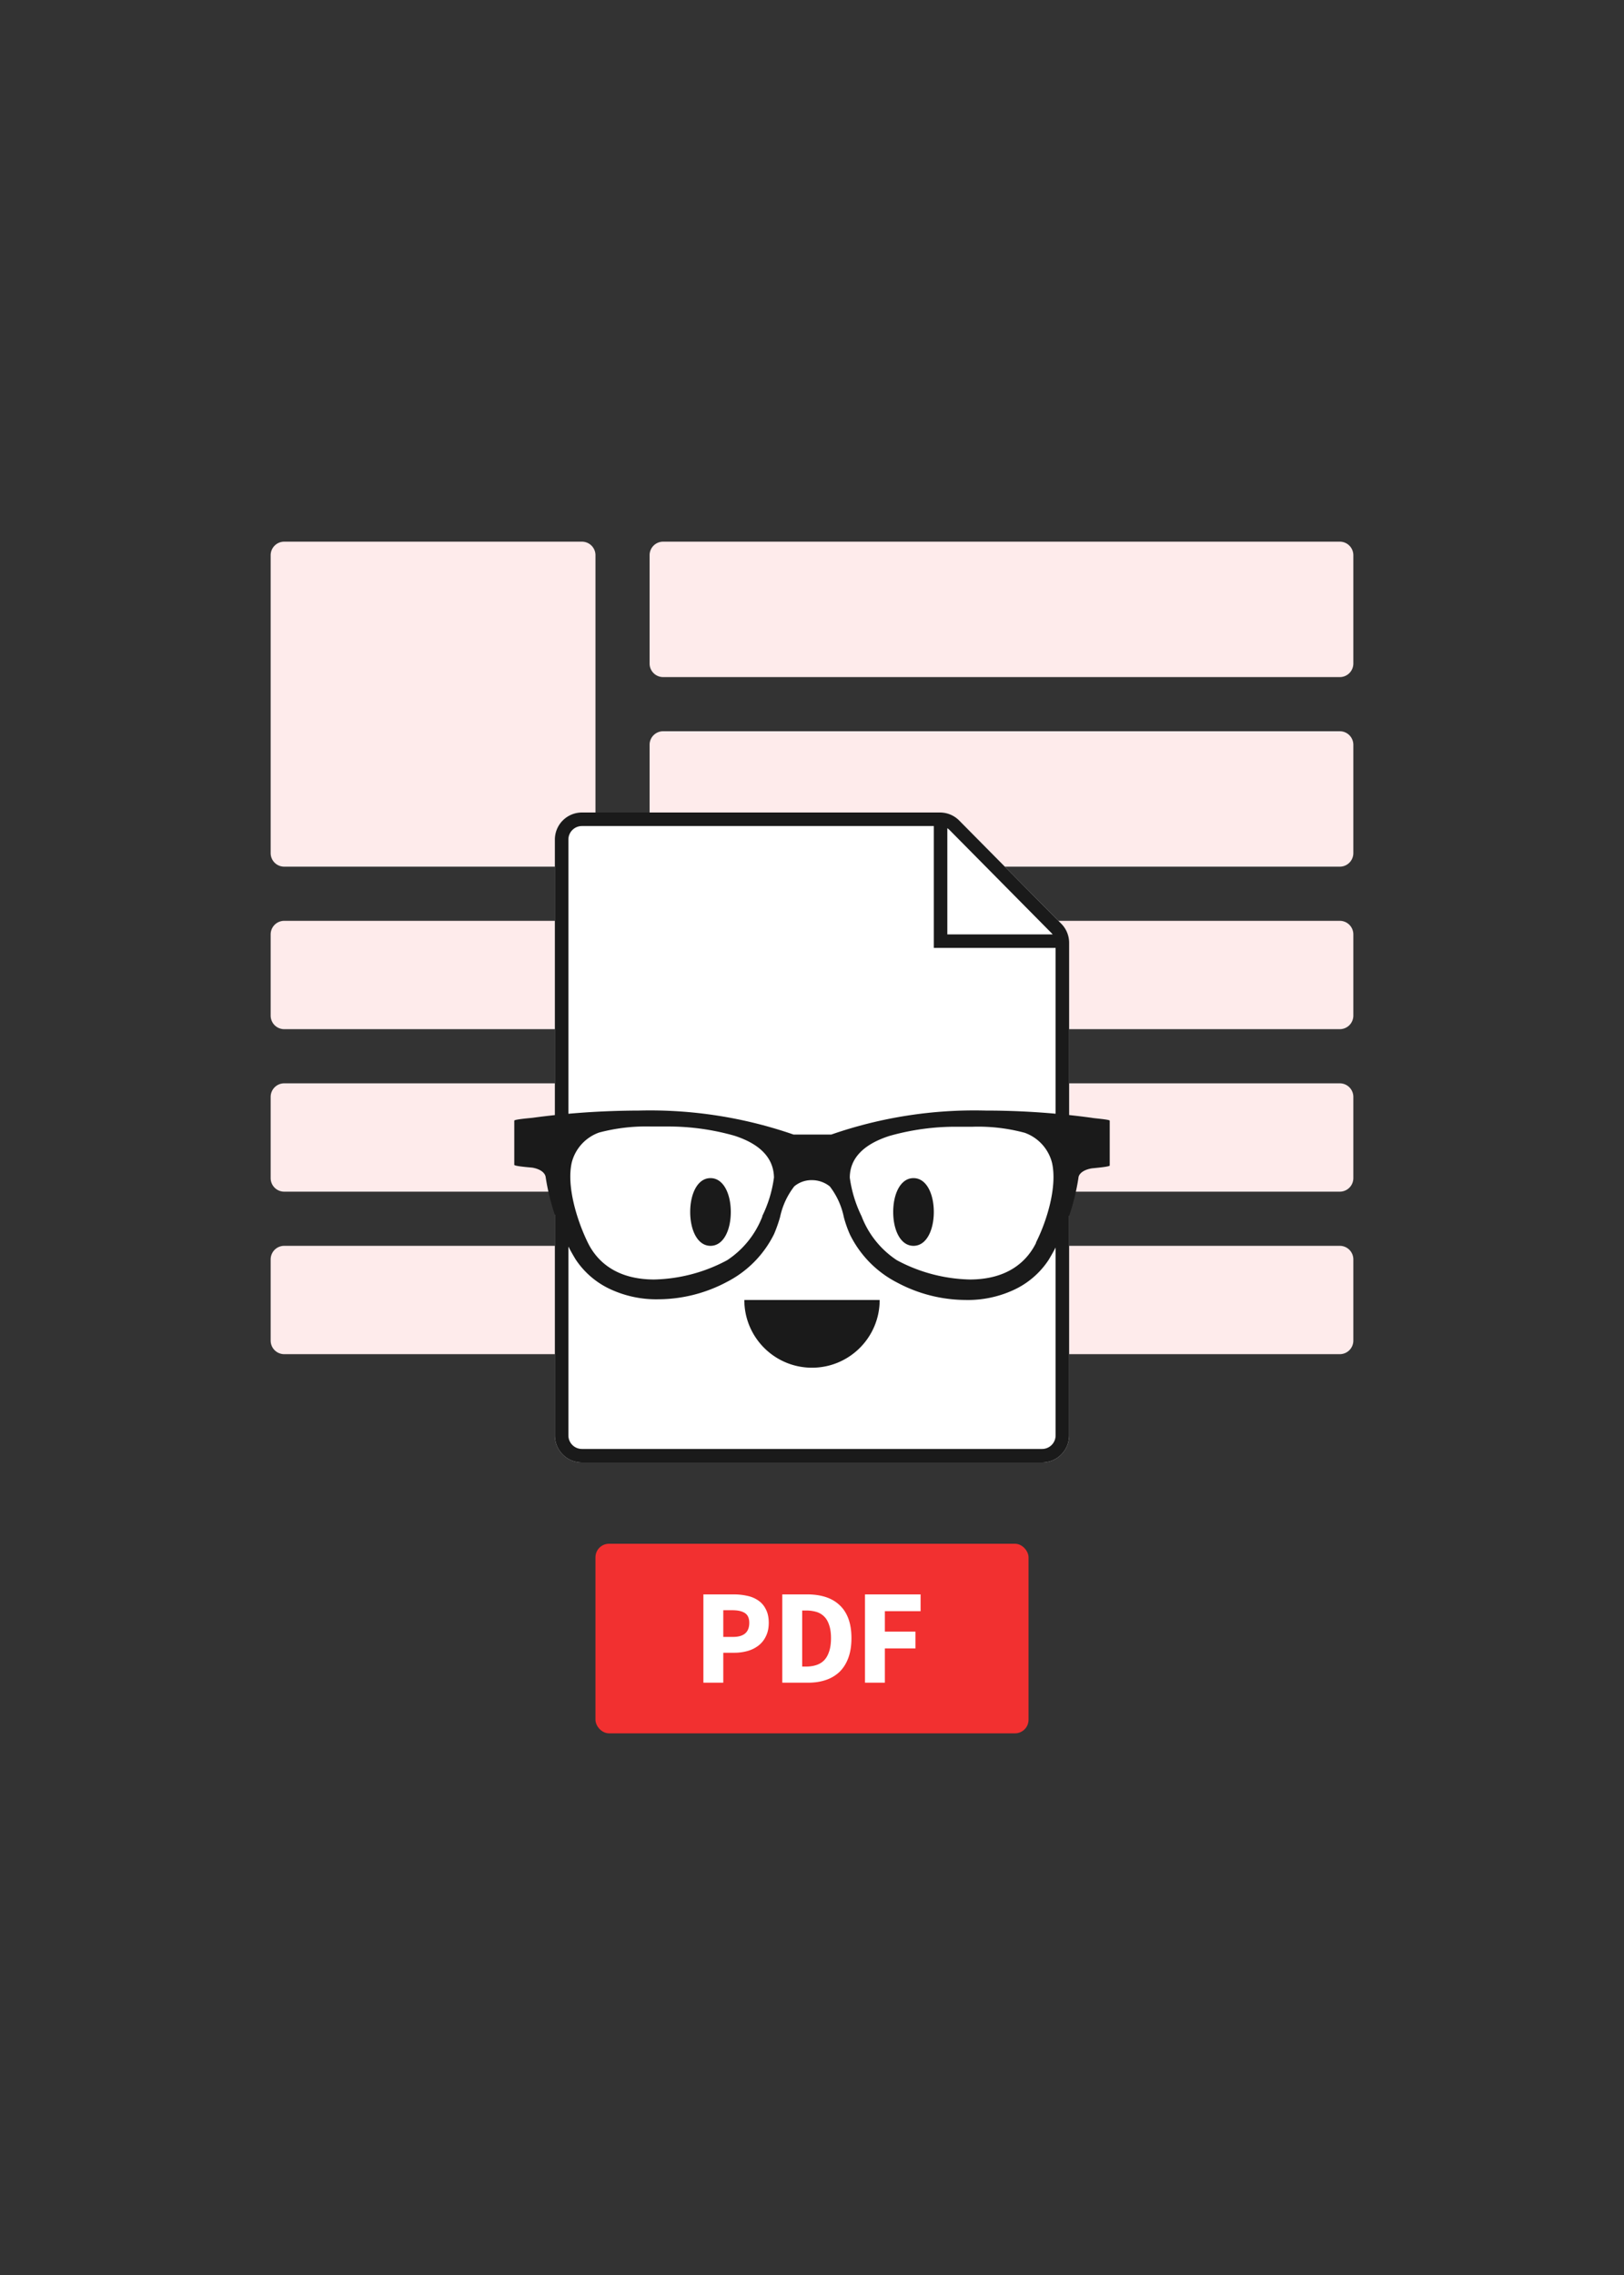 <svg xmlns="http://www.w3.org/2000/svg" fill="none" viewBox="0 0 240 336"><rect x="0" y="0" width="240" height="336" fill="#333333" stroke="none"/><g clip-path="url(#a)"><path fill="#FEEBEB" fill-rule="evenodd" d="M42 80a2 2 0 0 0-2 2v44a2 2 0 0 0 2 2h44a2 2 0 0 0 2-2V82a2 2 0 0 0-2-2zm0 104a2 2 0 0 0-2 2v12a2 2 0 0 0 2 2h156a2 2 0 0 0 2-2v-12a2 2 0 0 0-2-2zm-2-22a2 2 0 0 1 2-2h156a2 2 0 0 1 2 2v12a2 2 0 0 1-2 2H42a2 2 0 0 1-2-2zm2-26a2 2 0 0 0-2 2v12a2 2 0 0 0 2 2h156a2 2 0 0 0 2-2v-12a2 2 0 0 0-2-2zm54-54a2 2 0 0 1 2-2h100a2 2 0 0 1 2 2v16a2 2 0 0 1-2 2H98a2 2 0 0 1-2-2zm2 26a2 2 0 0 0-2 2v16a2 2 0 0 0 2 2h100a2 2 0 0 0 2-2v-16a2 2 0 0 0-2-2z" clip-rule="evenodd"></path></g><path fill="#fff" fill-rule="evenodd" d="M86 120h52.914a4 4 0 0 1 2.843 1.186l15.086 15.245a4 4 0 0 1 1.157 2.814V212a4 4 0 0 1-4 4H86a4 4 0 0 1-4-4v-88a4 4 0 0 1 4-4" clip-rule="evenodd"></path><path fill="#1A1A1A" fill-rule="evenodd" d="M86 120h52.914a4 4 0 0 1 2.843 1.186l15.086 15.245a4 4 0 0 1 1.157 2.814v25.439q1.665.179 3.323.404c.064.023.387.058.787.101.792.085 1.89.203 1.89.329v6.615c.014.164-1.559.316-2.313.39-.197.019-.338.032-.381.04-1.668.309-1.929 1.134-1.929 1.391A33 33 0 0 1 158 179.58V212a4 4 0 0 1-4 4H86a4 4 0 0 1-4-4v-32.574a33 33 0 0 1-1.36-5.575c-.017-.172-.191-1.065-1.928-1.392a11 11 0 0 0-.382-.038c-.755-.069-2.33-.214-2.33-.391v-6.512c0-.164 1.58-.316 2.342-.39.2-.019.344-.033.387-.04q1.632-.222 3.271-.397V124a4 4 0 0 1 4-4m-2 64.111V212a2 2 0 0 0 2 2h68a2 2 0 0 0 2-2v-27.753q-.487.933-1.036 1.838a12.36 12.36 0 0 1-5.316 4.502 16.1 16.1 0 0 1-6.949 1.409 21.66 21.66 0 0 1-10.129-2.577 15.8 15.8 0 0 1-6.95-7.062 17 17 0 0 1-.92-2.612 11 11 0 0 0-2.068-4.519 4.22 4.22 0 0 0-2.641-.928 3.98 3.98 0 0 0-2.606.911 11.1 11.1 0 0 0-2.102 4.536 21 21 0 0 1-.886 2.509 15.8 15.8 0 0 1-6.949 7.062 21.7 21.7 0 0 1-10.13 2.577 16.1 16.1 0 0 1-6.949-1.409 12.37 12.37 0 0 1-5.316-4.502A34 34 0 0 1 84 184.111m72-19.624c-3.428-.308-6.87-.464-10.313-.464a64.4 64.4 0 0 0-22.829 3.539h-5.594a64.8 64.8 0 0 0-22.899-3.539c-3.46.011-6.92.165-10.365.472V124a2 2 0 0 1 2-2h52v18h18zM140 138h15.566a2 2 0 0 0-.144-.162l-15.086-15.245a2 2 0 0 0-.336-.273zm-30 54c0 5.523 4.477 10 10 10s10-4.477 10-10zm-8-13c0 2.643 1.061 5 3 5s3-2.357 3-5-1.061-5-3-5-3 2.357-3 5m33 5c-1.939 0-3-2.357-3-5s1.061-5 3-5 3 2.357 3 5-1.061 5-3 5m-27.535 2.12a13.56 13.56 0 0 0 5.212-6.495h-.035a18.4 18.4 0 0 0 1.738-5.722c-.053-2.853-2.016-4.932-5.855-6.169a35.8 35.8 0 0 0-10.094-1.357h-2.19a27.2 27.2 0 0 0-7.713.893 6.38 6.38 0 0 0-4.031 4.416c-.8 3.523.782 8.592 2.38 11.856 1.216 2.475 3.91 5.43 9.816 5.43a23.85 23.85 0 0 0 10.772-2.852m35.842 2.852c5.907 0 8.6-2.955 9.816-5.43h-.035c1.651-3.264 3.179-8.333 2.38-11.821a6.38 6.38 0 0 0-4.03-4.416 26.5 26.5 0 0 0-7.714-.894h-2.189a35.9 35.9 0 0 0-10.095 1.358c-3.839 1.237-5.854 3.316-5.854 6.168a18.6 18.6 0 0 0 1.737 5.688 13.56 13.56 0 0 0 5.212 6.495 23.85 23.85 0 0 0 10.772 2.852" clip-rule="evenodd"></path><rect width="64" height="28" x="88" y="228" fill="#F23030" rx="2"></rect><path fill="#fff" fill-rule="evenodd" d="M103.949 248.52v-13.04h4.48q1.08 0 2.02.22a4.35 4.35 0 0 1 1.64.7q.7.48 1.1 1.3.42.801.42 1.98 0 1.14-.42 1.98a3.74 3.74 0 0 1-1.1 1.38 4.7 4.7 0 0 1-1.62.8 7.2 7.2 0 0 1-1.96.26h-1.62v4.42zm2.94-6.76h1.44q2.4 0 2.4-2.08 0-1.02-.64-1.44t-1.84-.42h-1.36zm8.72 6.76v-13.04h3.68q1.5 0 2.7.38t2.06 1.18q.861.78 1.32 2t.46 2.9q0 1.68-.46 2.92t-1.3 2.06a5.4 5.4 0 0 1-2.02 1.2q-1.16.4-2.6.4zm2.94-2.38h.56q.84 0 1.52-.22t1.16-.7q.48-.5.74-1.3.28-.8.28-1.98 0-1.16-.28-1.94-.26-.8-.74-1.26a2.7 2.7 0 0 0-1.16-.68 5.4 5.4 0 0 0-1.52-.2h-.56zm9.281-10.66v13.04h2.94v-5.06h4.52v-2.48h-4.52v-3.02h5.28v-2.48z" clip-rule="evenodd"></path><defs><clipPath id="a"><path fill="#fff" d="M40 80h160v120H40z"></path></clipPath></defs></svg>